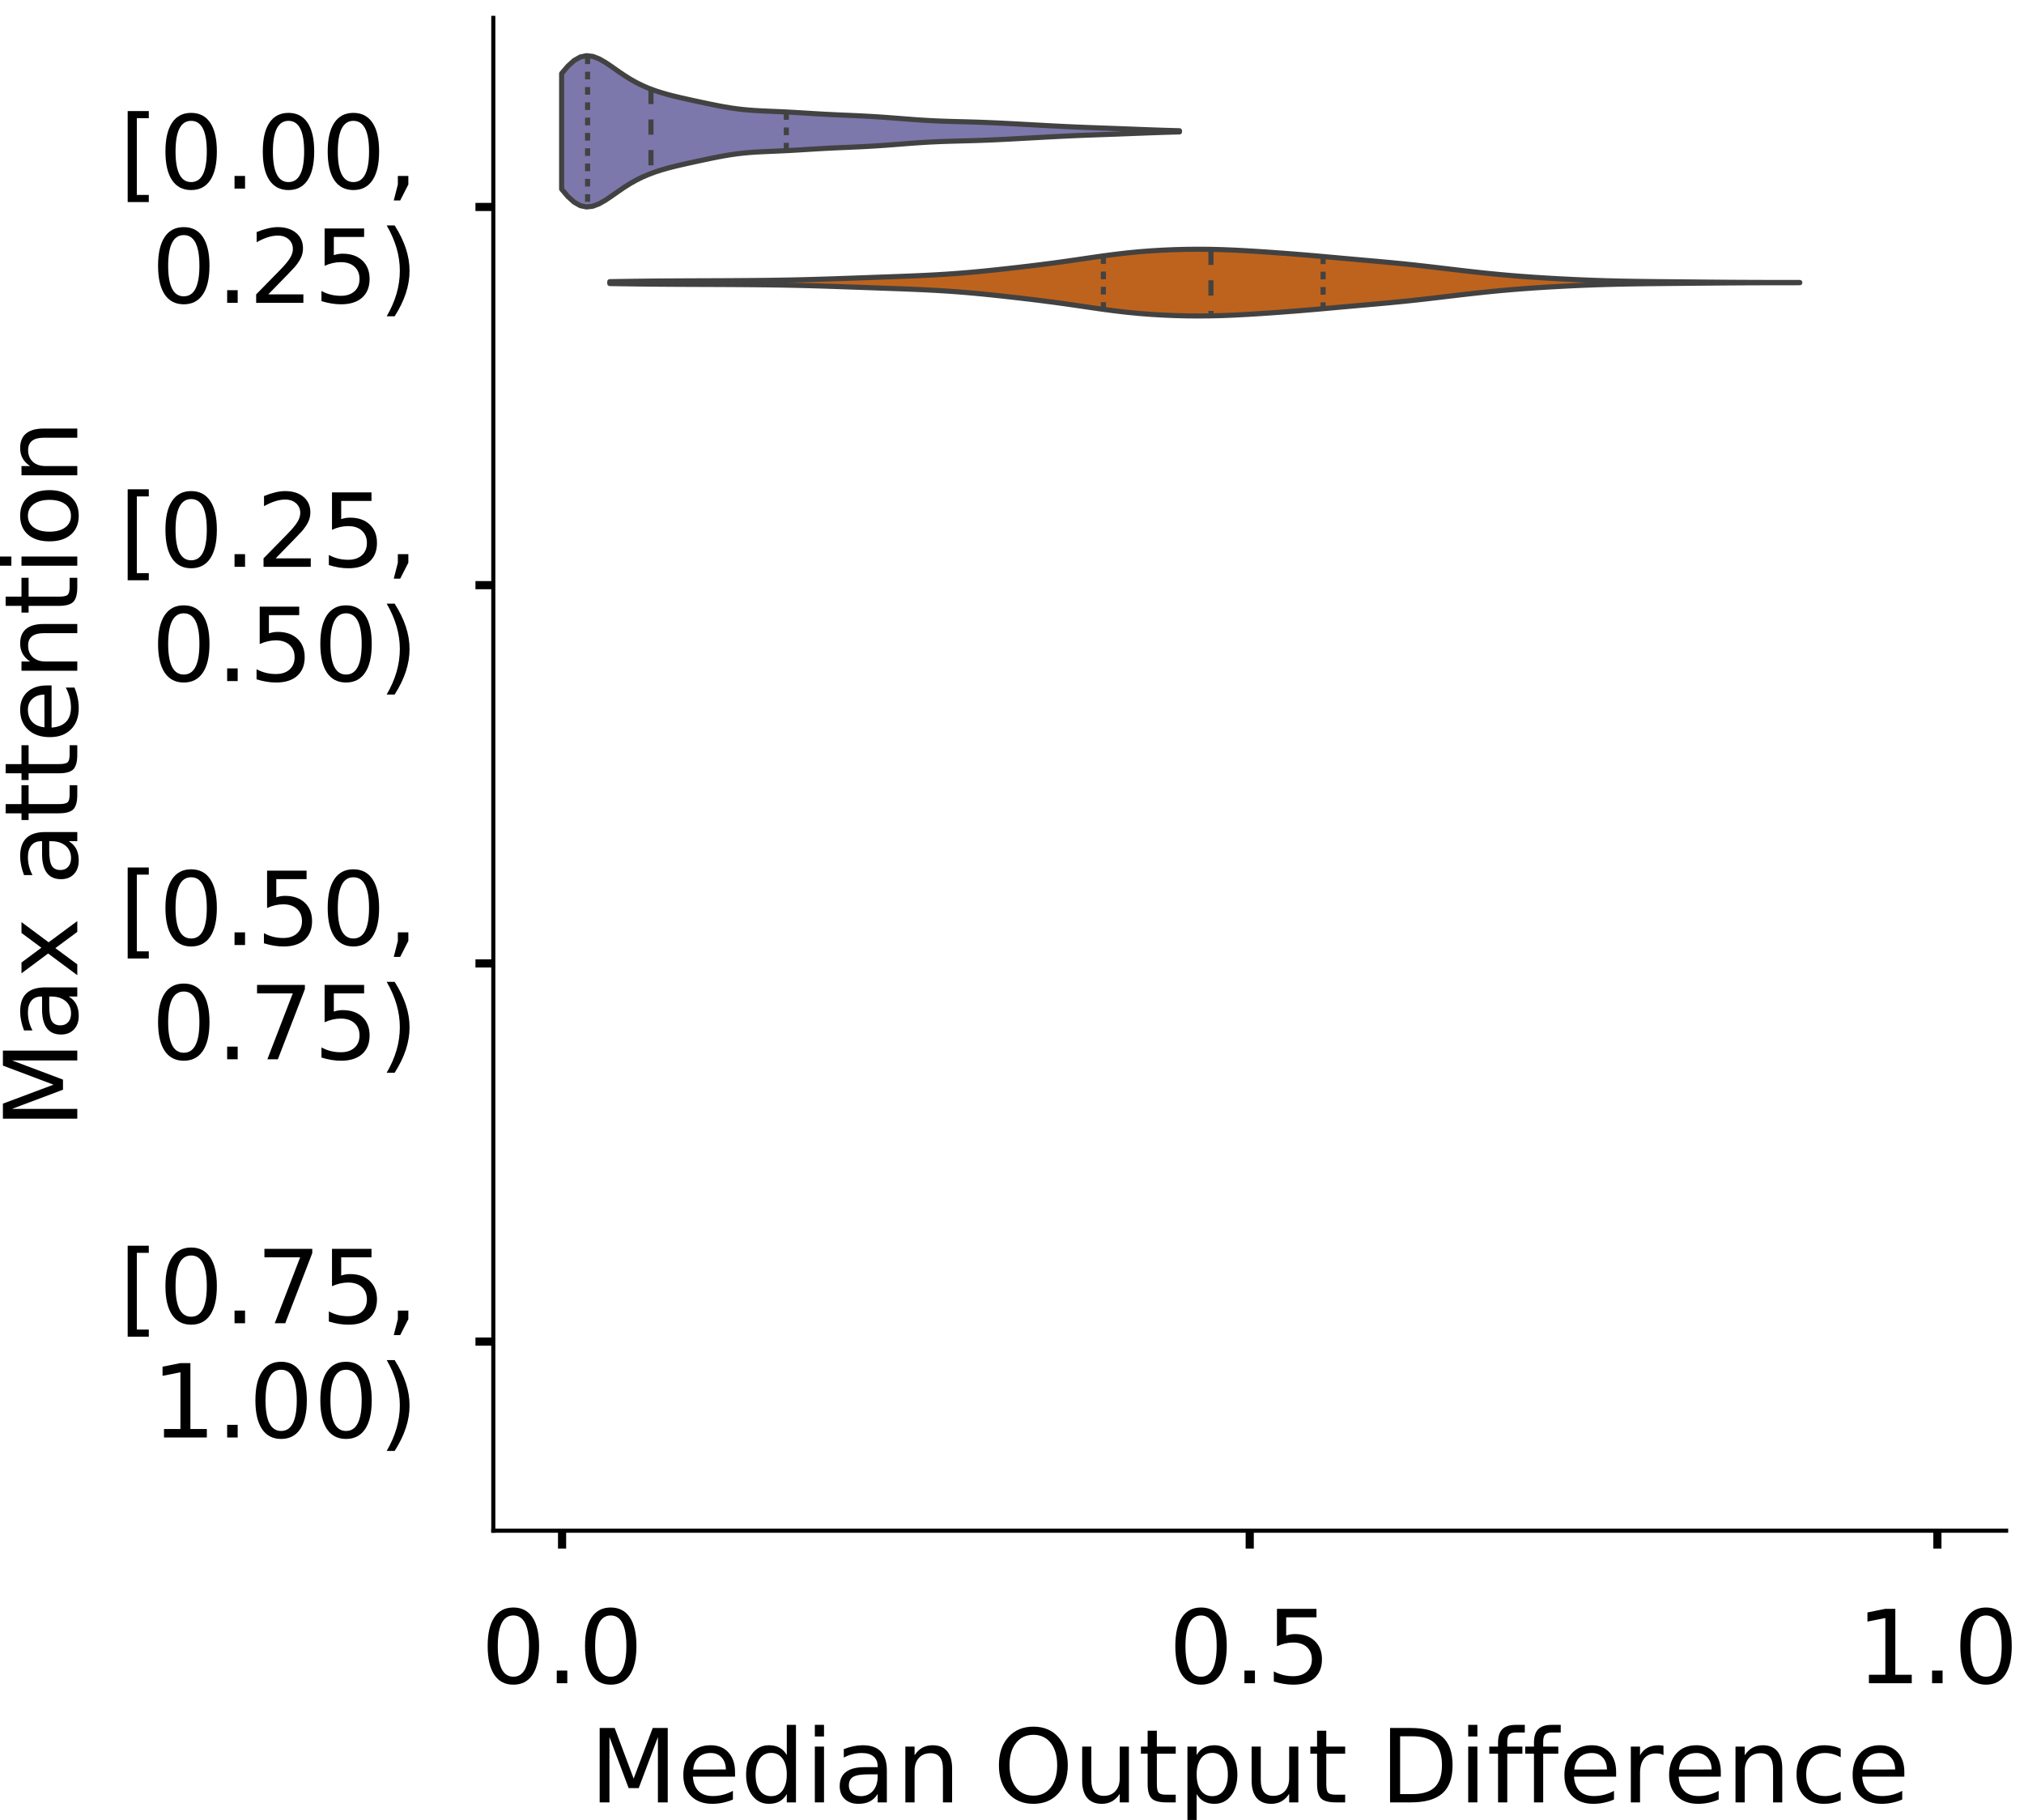 <?xml version="1.0" encoding="utf-8" standalone="no"?>
<!DOCTYPE svg PUBLIC "-//W3C//DTD SVG 1.1//EN"
  "http://www.w3.org/Graphics/SVG/1.1/DTD/svg11.dtd">
<!-- Created with matplotlib (https://matplotlib.org/) -->
<svg height="356.753pt" version="1.1" viewBox="0 0 396.753 356.753" width="396.753pt" xmlns="http://www.w3.org/2000/svg" xmlns:xlink="http://www.w3.org/1999/xlink">
 <defs>
  <style type="text/css">
*{stroke-linecap:butt;stroke-linejoin:round;}
  </style>
 </defs>
 <g id="figure_1">
  <g id="patch_1">
   <path d="M 0 356.753 
L 396.753 356.753 
L 396.753 0 
L 0 0 
z
" style="fill:#ffffff;"/>
  </g>
  <g id="axes_1">
   <g id="patch_2">
    <path d="M 96.7 300.053 
L 393.253 300.053 
L 393.253 3.5 
L 96.7 3.5 
z
" style="fill:#ffffff;"/>
   </g>
   <g id="PolyCollection_1">
    <defs>
     <path d="M 110.093 -319.686 
L 110.093 -342.338 
L 111.316 -343.787 
L 112.54 -344.894 
L 113.763 -345.584 
L 114.987 -345.839 
L 116.21 -345.694 
L 117.433 -345.224 
L 118.657 -344.528 
L 119.88 -343.706 
L 121.104 -342.845 
L 122.327 -342.01 
L 123.55 -341.239 
L 124.774 -340.551 
L 125.997 -339.95 
L 127.221 -339.427 
L 128.444 -338.974 
L 129.667 -338.579 
L 130.891 -338.228 
L 132.114 -337.912 
L 133.338 -337.62 
L 134.561 -337.343 
L 135.785 -337.074 
L 137.008 -336.81 
L 138.231 -336.549 
L 139.455 -336.293 
L 140.678 -336.048 
L 141.902 -335.82 
L 143.125 -335.615 
L 144.348 -335.438 
L 145.572 -335.293 
L 146.795 -335.178 
L 148.019 -335.089 
L 149.242 -335.02 
L 150.465 -334.964 
L 151.689 -334.912 
L 152.912 -334.859 
L 154.136 -334.801 
L 155.359 -334.736 
L 156.582 -334.665 
L 157.806 -334.589 
L 159.029 -334.513 
L 160.253 -334.44 
L 161.476 -334.37 
L 162.699 -334.307 
L 163.923 -334.249 
L 165.146 -334.194 
L 166.37 -334.142 
L 167.593 -334.088 
L 168.816 -334.031 
L 170.04 -333.967 
L 171.263 -333.896 
L 172.487 -333.817 
L 173.71 -333.731 
L 174.933 -333.64 
L 176.157 -333.544 
L 177.38 -333.448 
L 178.604 -333.355 
L 179.827 -333.267 
L 181.05 -333.187 
L 182.274 -333.116 
L 183.497 -333.057 
L 184.721 -333.007 
L 185.944 -332.965 
L 187.168 -332.93 
L 188.391 -332.898 
L 189.614 -332.866 
L 190.838 -332.831 
L 192.061 -332.791 
L 193.285 -332.746 
L 194.508 -332.695 
L 195.731 -332.64 
L 196.955 -332.579 
L 198.178 -332.516 
L 199.402 -332.451 
L 200.625 -332.385 
L 201.848 -332.318 
L 203.072 -332.251 
L 204.295 -332.184 
L 205.519 -332.117 
L 206.742 -332.053 
L 207.965 -331.99 
L 209.189 -331.931 
L 210.412 -331.875 
L 211.636 -331.823 
L 212.859 -331.774 
L 214.082 -331.728 
L 215.306 -331.684 
L 216.529 -331.641 
L 217.753 -331.597 
L 218.976 -331.552 
L 220.199 -331.506 
L 221.423 -331.459 
L 222.646 -331.412 
L 223.87 -331.365 
L 225.093 -331.319 
L 226.316 -331.275 
L 227.54 -331.234 
L 228.763 -331.195 
L 229.987 -331.16 
L 231.21 -331.128 
L 231.21 -330.895 
L 231.21 -330.895 
L 229.987 -330.864 
L 228.763 -330.829 
L 227.54 -330.79 
L 226.316 -330.748 
L 225.093 -330.704 
L 223.87 -330.658 
L 222.646 -330.612 
L 221.423 -330.564 
L 220.199 -330.517 
L 218.976 -330.471 
L 217.753 -330.427 
L 216.529 -330.383 
L 215.306 -330.339 
L 214.082 -330.295 
L 212.859 -330.25 
L 211.636 -330.201 
L 210.412 -330.149 
L 209.189 -330.093 
L 207.965 -330.034 
L 206.742 -329.971 
L 205.519 -329.906 
L 204.295 -329.84 
L 203.072 -329.773 
L 201.848 -329.706 
L 200.625 -329.639 
L 199.402 -329.573 
L 198.178 -329.507 
L 196.955 -329.444 
L 195.731 -329.384 
L 194.508 -329.328 
L 193.285 -329.277 
L 192.061 -329.232 
L 190.838 -329.193 
L 189.614 -329.158 
L 188.391 -329.126 
L 187.168 -329.094 
L 185.944 -329.058 
L 184.721 -329.017 
L 183.497 -328.967 
L 182.274 -328.907 
L 181.05 -328.837 
L 179.827 -328.757 
L 178.604 -328.669 
L 177.38 -328.575 
L 176.157 -328.479 
L 174.933 -328.384 
L 173.71 -328.292 
L 172.487 -328.206 
L 171.263 -328.127 
L 170.04 -328.056 
L 168.816 -327.993 
L 167.593 -327.935 
L 166.37 -327.882 
L 165.146 -327.829 
L 163.923 -327.775 
L 162.699 -327.717 
L 161.476 -327.653 
L 160.253 -327.584 
L 159.029 -327.51 
L 157.806 -327.434 
L 156.582 -327.359 
L 155.359 -327.288 
L 154.136 -327.223 
L 152.912 -327.164 
L 151.689 -327.111 
L 150.465 -327.06 
L 149.242 -327.003 
L 148.019 -326.935 
L 146.795 -326.846 
L 145.572 -326.731 
L 144.348 -326.585 
L 143.125 -326.409 
L 141.902 -326.204 
L 140.678 -325.976 
L 139.455 -325.731 
L 138.231 -325.475 
L 137.008 -325.214 
L 135.785 -324.949 
L 134.561 -324.68 
L 133.338 -324.403 
L 132.114 -324.111 
L 130.891 -323.795 
L 129.667 -323.445 
L 128.444 -323.049 
L 127.221 -322.596 
L 125.997 -322.074 
L 124.774 -321.472 
L 123.55 -320.784 
L 122.327 -320.014 
L 121.104 -319.178 
L 119.88 -318.317 
L 118.657 -317.495 
L 117.433 -316.799 
L 116.21 -316.329 
L 114.987 -316.184 
L 113.763 -316.439 
L 112.54 -317.13 
L 111.316 -318.236 
L 110.093 -319.686 
z
" id="m0dfe17eb3f" style="stroke:#424242;"/>
    </defs>
    <g clip-path="url(#p8aa0eefcbb)">
     <use style="fill:#7c78ab;stroke:#424242;" x="0" xlink:href="#m0dfe17eb3f" y="356.753"/>
    </g>
   </g>
   <g id="PolyCollection_2">
    <defs>
     <path d="M 119.534 -301.17 
L 119.534 -301.543 
L 121.891 -301.58 
L 124.247 -301.613 
L 126.603 -301.642 
L 128.959 -301.665 
L 131.316 -301.682 
L 133.672 -301.695 
L 136.028 -301.705 
L 138.384 -301.714 
L 140.741 -301.723 
L 143.097 -301.734 
L 145.453 -301.749 
L 147.809 -301.768 
L 150.166 -301.793 
L 152.522 -301.826 
L 154.878 -301.868 
L 157.234 -301.921 
L 159.591 -301.983 
L 161.947 -302.054 
L 164.303 -302.133 
L 166.659 -302.216 
L 169.016 -302.3 
L 171.372 -302.385 
L 173.728 -302.469 
L 176.084 -302.554 
L 178.441 -302.645 
L 180.797 -302.747 
L 183.153 -302.866 
L 185.509 -303.007 
L 187.866 -303.175 
L 190.222 -303.371 
L 192.578 -303.591 
L 194.934 -303.832 
L 197.29 -304.087 
L 199.647 -304.354 
L 202.003 -304.631 
L 204.359 -304.921 
L 206.715 -305.228 
L 209.072 -305.553 
L 211.428 -305.894 
L 213.784 -306.241 
L 216.14 -306.579 
L 218.497 -306.891 
L 220.853 -307.167 
L 223.209 -307.397 
L 225.565 -307.581 
L 227.922 -307.721 
L 230.278 -307.819 
L 232.634 -307.878 
L 234.99 -307.897 
L 237.347 -307.876 
L 239.703 -307.815 
L 242.059 -307.719 
L 244.415 -307.594 
L 246.772 -307.449 
L 249.128 -307.29 
L 251.484 -307.12 
L 253.84 -306.939 
L 256.197 -306.746 
L 258.553 -306.542 
L 260.909 -306.331 
L 263.265 -306.118 
L 265.622 -305.907 
L 267.978 -305.699 
L 270.334 -305.49 
L 272.69 -305.273 
L 275.047 -305.043 
L 277.403 -304.795 
L 279.759 -304.53 
L 282.115 -304.254 
L 284.472 -303.973 
L 286.828 -303.696 
L 289.184 -303.429 
L 291.54 -303.177 
L 293.896 -302.946 
L 296.253 -302.738 
L 298.609 -302.551 
L 300.965 -302.385 
L 303.321 -302.237 
L 305.678 -302.104 
L 308.034 -301.985 
L 310.39 -301.88 
L 312.746 -301.791 
L 315.103 -301.717 
L 317.459 -301.658 
L 319.815 -301.613 
L 322.171 -301.578 
L 324.528 -301.551 
L 326.884 -301.527 
L 329.24 -301.505 
L 331.596 -301.483 
L 333.953 -301.461 
L 336.309 -301.44 
L 338.665 -301.422 
L 341.021 -301.407 
L 343.378 -301.396 
L 345.734 -301.389 
L 348.09 -301.385 
L 350.446 -301.382 
L 352.803 -301.38 
L 352.803 -301.333 
L 352.803 -301.333 
L 350.446 -301.331 
L 348.09 -301.328 
L 345.734 -301.324 
L 343.378 -301.317 
L 341.021 -301.306 
L 338.665 -301.291 
L 336.309 -301.273 
L 333.953 -301.252 
L 331.596 -301.23 
L 329.24 -301.208 
L 326.884 -301.186 
L 324.528 -301.162 
L 322.171 -301.135 
L 319.815 -301.1 
L 317.459 -301.055 
L 315.103 -300.996 
L 312.746 -300.922 
L 310.39 -300.833 
L 308.034 -300.728 
L 305.678 -300.609 
L 303.321 -300.476 
L 300.965 -300.328 
L 298.609 -300.162 
L 296.253 -299.975 
L 293.896 -299.767 
L 291.54 -299.536 
L 289.184 -299.284 
L 286.828 -299.017 
L 284.472 -298.74 
L 282.115 -298.459 
L 279.759 -298.183 
L 277.403 -297.918 
L 275.047 -297.67 
L 272.69 -297.44 
L 270.334 -297.223 
L 267.978 -297.014 
L 265.622 -296.806 
L 263.265 -296.595 
L 260.909 -296.382 
L 258.553 -296.171 
L 256.197 -295.967 
L 253.84 -295.774 
L 251.484 -295.593 
L 249.128 -295.423 
L 246.772 -295.264 
L 244.415 -295.119 
L 242.059 -294.994 
L 239.703 -294.898 
L 237.347 -294.837 
L 234.99 -294.816 
L 232.634 -294.835 
L 230.278 -294.894 
L 227.922 -294.992 
L 225.565 -295.132 
L 223.209 -295.316 
L 220.853 -295.546 
L 218.497 -295.822 
L 216.14 -296.134 
L 213.784 -296.472 
L 211.428 -296.819 
L 209.072 -297.16 
L 206.715 -297.485 
L 204.359 -297.792 
L 202.003 -298.082 
L 199.647 -298.359 
L 197.29 -298.626 
L 194.934 -298.881 
L 192.578 -299.122 
L 190.222 -299.342 
L 187.866 -299.538 
L 185.509 -299.706 
L 183.153 -299.847 
L 180.797 -299.966 
L 178.441 -300.068 
L 176.084 -300.159 
L 173.728 -300.244 
L 171.372 -300.328 
L 169.016 -300.413 
L 166.659 -300.497 
L 164.303 -300.58 
L 161.947 -300.659 
L 159.591 -300.73 
L 157.234 -300.792 
L 154.878 -300.845 
L 152.522 -300.887 
L 150.166 -300.92 
L 147.809 -300.945 
L 145.453 -300.964 
L 143.097 -300.979 
L 140.741 -300.99 
L 138.384 -300.999 
L 136.028 -301.008 
L 133.672 -301.018 
L 131.316 -301.031 
L 128.959 -301.048 
L 126.603 -301.071 
L 124.247 -301.1 
L 121.891 -301.133 
L 119.534 -301.17 
z
" id="m25e10d0404" style="stroke:#424242;"/>
    </defs>
    <g clip-path="url(#p8aa0eefcbb)">
     <use style="fill:#be631d;stroke:#424242;" x="0" xlink:href="#m25e10d0404" y="356.753"/>
    </g>
   </g>
   <g id="patch_3">
    <path clip-path="url(#p8aa0eefcbb)" d="M 110.18 40.569 
L 110.18 40.569 
L 110.18 40.569 
L 110.18 40.569 
z
" style="fill:#7c78ab;stroke:#424242;stroke-linejoin:miter;stroke-width:0.5;"/>
   </g>
   <g id="patch_4">
    <path clip-path="url(#p8aa0eefcbb)" d="M 110.18 40.569 
L 110.18 40.569 
L 110.18 40.569 
L 110.18 40.569 
z
" style="fill:#be631d;stroke:#424242;stroke-linejoin:miter;stroke-width:0.5;"/>
   </g>
   <g id="matplotlib.axis_1">
    <g id="xtick_1">
     <g id="line2d_1">
      <defs>
       <path d="M 0 0 
L 0 3.5 
" id="m912a43542b" style="stroke:#000000;stroke-width:1.6;"/>
      </defs>
      <g>
       <use style="stroke:#000000;stroke-width:1.6;" x="110.18" xlink:href="#m912a43542b" y="300.053"/>
      </g>
     </g>
     <g id="text_1">
      <!-- 0.0 -->
      <defs>
       <path d="M 31.781 66.406 
Q 24.172 66.406 20.328 58.906 
Q 16.5 51.422 16.5 36.375 
Q 16.5 21.391 20.328 13.891 
Q 24.172 6.391 31.781 6.391 
Q 39.453 6.391 43.281 13.891 
Q 47.125 21.391 47.125 36.375 
Q 47.125 51.422 43.281 58.906 
Q 39.453 66.406 31.781 66.406 
z
M 31.781 74.219 
Q 44.047 74.219 50.516 64.516 
Q 56.984 54.828 56.984 36.375 
Q 56.984 17.969 50.516 8.266 
Q 44.047 -1.422 31.781 -1.422 
Q 19.531 -1.422 13.062 8.266 
Q 6.594 17.969 6.594 36.375 
Q 6.594 54.828 13.062 64.516 
Q 19.531 74.219 31.781 74.219 
z
" id="DejaVuSans-48"/>
       <path d="M 10.688 12.406 
L 21 12.406 
L 21 0 
L 10.688 0 
z
" id="DejaVuSans-46"/>
      </defs>
      <g transform="translate(94.277 329.95)scale(0.2 -0.2)">
       <use xlink:href="#DejaVuSans-48"/>
       <use x="63.623" xlink:href="#DejaVuSans-46"/>
       <use x="95.41" xlink:href="#DejaVuSans-48"/>
      </g>
     </g>
    </g>
    <g id="xtick_2">
     <g id="line2d_2">
      <g>
       <use style="stroke:#000000;stroke-width:1.6;" x="244.977" xlink:href="#m912a43542b" y="300.053"/>
      </g>
     </g>
     <g id="text_2">
      <!-- 0.5 -->
      <defs>
       <path d="M 10.797 72.906 
L 49.516 72.906 
L 49.516 64.594 
L 19.828 64.594 
L 19.828 46.734 
Q 21.969 47.469 24.109 47.828 
Q 26.266 48.188 28.422 48.188 
Q 40.625 48.188 47.75 41.5 
Q 54.891 34.812 54.891 23.391 
Q 54.891 11.625 47.562 5.094 
Q 40.234 -1.422 26.906 -1.422 
Q 22.312 -1.422 17.547 -0.641 
Q 12.797 0.141 7.719 1.703 
L 7.719 11.625 
Q 12.109 9.234 16.797 8.062 
Q 21.484 6.891 26.703 6.891 
Q 35.156 6.891 40.078 11.328 
Q 45.016 15.766 45.016 23.391 
Q 45.016 31 40.078 35.438 
Q 35.156 39.891 26.703 39.891 
Q 22.75 39.891 18.812 39.016 
Q 14.891 38.141 10.797 36.281 
z
" id="DejaVuSans-53"/>
      </defs>
      <g transform="translate(229.074 329.95)scale(0.2 -0.2)">
       <use xlink:href="#DejaVuSans-48"/>
       <use x="63.623" xlink:href="#DejaVuSans-46"/>
       <use x="95.41" xlink:href="#DejaVuSans-53"/>
      </g>
     </g>
    </g>
    <g id="xtick_3">
     <g id="line2d_3">
      <g>
       <use style="stroke:#000000;stroke-width:1.6;" x="379.774" xlink:href="#m912a43542b" y="300.053"/>
      </g>
     </g>
     <g id="text_3">
      <!-- 1.0 -->
      <defs>
       <path d="M 12.406 8.297 
L 28.516 8.297 
L 28.516 63.922 
L 10.984 60.406 
L 10.984 69.391 
L 28.422 72.906 
L 38.281 72.906 
L 38.281 8.297 
L 54.391 8.297 
L 54.391 0 
L 12.406 0 
z
" id="DejaVuSans-49"/>
      </defs>
      <g transform="translate(363.871 329.95)scale(0.2 -0.2)">
       <use xlink:href="#DejaVuSans-49"/>
       <use x="63.623" xlink:href="#DejaVuSans-46"/>
       <use x="95.41" xlink:href="#DejaVuSans-48"/>
      </g>
     </g>
    </g>
    <g id="text_4">
     <!-- Median Output Difference -->
     <defs>
      <path d="M 9.812 72.906 
L 24.516 72.906 
L 43.109 23.297 
L 61.812 72.906 
L 76.516 72.906 
L 76.516 0 
L 66.891 0 
L 66.891 64.016 
L 48.094 14.016 
L 38.188 14.016 
L 19.391 64.016 
L 19.391 0 
L 9.812 0 
z
" id="DejaVuSans-77"/>
      <path d="M 56.203 29.594 
L 56.203 25.203 
L 14.891 25.203 
Q 15.484 15.922 20.484 11.062 
Q 25.484 6.203 34.422 6.203 
Q 39.594 6.203 44.453 7.469 
Q 49.312 8.734 54.109 11.281 
L 54.109 2.781 
Q 49.266 0.734 44.188 -0.344 
Q 39.109 -1.422 33.891 -1.422 
Q 20.797 -1.422 13.156 6.188 
Q 5.516 13.812 5.516 26.812 
Q 5.516 40.234 12.766 48.109 
Q 20.016 56 32.328 56 
Q 43.359 56 49.781 48.891 
Q 56.203 41.797 56.203 29.594 
z
M 47.219 32.234 
Q 47.125 39.594 43.094 43.984 
Q 39.062 48.391 32.422 48.391 
Q 24.906 48.391 20.391 44.141 
Q 15.875 39.891 15.188 32.172 
z
" id="DejaVuSans-101"/>
      <path d="M 45.406 46.391 
L 45.406 75.984 
L 54.391 75.984 
L 54.391 0 
L 45.406 0 
L 45.406 8.203 
Q 42.578 3.328 38.25 0.953 
Q 33.938 -1.422 27.875 -1.422 
Q 17.969 -1.422 11.734 6.484 
Q 5.516 14.406 5.516 27.297 
Q 5.516 40.188 11.734 48.094 
Q 17.969 56 27.875 56 
Q 33.938 56 38.25 53.625 
Q 42.578 51.266 45.406 46.391 
z
M 14.797 27.297 
Q 14.797 17.391 18.875 11.75 
Q 22.953 6.109 30.078 6.109 
Q 37.203 6.109 41.297 11.75 
Q 45.406 17.391 45.406 27.297 
Q 45.406 37.203 41.297 42.844 
Q 37.203 48.484 30.078 48.484 
Q 22.953 48.484 18.875 42.844 
Q 14.797 37.203 14.797 27.297 
z
" id="DejaVuSans-100"/>
      <path d="M 9.422 54.688 
L 18.406 54.688 
L 18.406 0 
L 9.422 0 
z
M 9.422 75.984 
L 18.406 75.984 
L 18.406 64.594 
L 9.422 64.594 
z
" id="DejaVuSans-105"/>
      <path d="M 34.281 27.484 
Q 23.391 27.484 19.188 25 
Q 14.984 22.516 14.984 16.5 
Q 14.984 11.719 18.141 8.906 
Q 21.297 6.109 26.703 6.109 
Q 34.188 6.109 38.703 11.406 
Q 43.219 16.703 43.219 25.484 
L 43.219 27.484 
z
M 52.203 31.203 
L 52.203 0 
L 43.219 0 
L 43.219 8.297 
Q 40.141 3.328 35.547 0.953 
Q 30.953 -1.422 24.312 -1.422 
Q 15.922 -1.422 10.953 3.297 
Q 6 8.016 6 15.922 
Q 6 25.141 12.172 29.828 
Q 18.359 34.516 30.609 34.516 
L 43.219 34.516 
L 43.219 35.406 
Q 43.219 41.609 39.141 45 
Q 35.062 48.391 27.688 48.391 
Q 23 48.391 18.547 47.266 
Q 14.109 46.141 10.016 43.891 
L 10.016 52.203 
Q 14.938 54.109 19.578 55.047 
Q 24.219 56 28.609 56 
Q 40.484 56 46.344 49.844 
Q 52.203 43.703 52.203 31.203 
z
" id="DejaVuSans-97"/>
      <path d="M 54.891 33.016 
L 54.891 0 
L 45.906 0 
L 45.906 32.719 
Q 45.906 40.484 42.875 44.328 
Q 39.844 48.188 33.797 48.188 
Q 26.516 48.188 22.312 43.547 
Q 18.109 38.922 18.109 30.906 
L 18.109 0 
L 9.078 0 
L 9.078 54.688 
L 18.109 54.688 
L 18.109 46.188 
Q 21.344 51.125 25.703 53.562 
Q 30.078 56 35.797 56 
Q 45.219 56 50.047 50.172 
Q 54.891 44.344 54.891 33.016 
z
" id="DejaVuSans-110"/>
      <path id="DejaVuSans-32"/>
      <path d="M 39.406 66.219 
Q 28.656 66.219 22.328 58.203 
Q 16.016 50.203 16.016 36.375 
Q 16.016 22.609 22.328 14.594 
Q 28.656 6.594 39.406 6.594 
Q 50.141 6.594 56.422 14.594 
Q 62.703 22.609 62.703 36.375 
Q 62.703 50.203 56.422 58.203 
Q 50.141 66.219 39.406 66.219 
z
M 39.406 74.219 
Q 54.734 74.219 63.906 63.938 
Q 73.094 53.656 73.094 36.375 
Q 73.094 19.141 63.906 8.859 
Q 54.734 -1.422 39.406 -1.422 
Q 24.031 -1.422 14.812 8.828 
Q 5.609 19.094 5.609 36.375 
Q 5.609 53.656 14.812 63.938 
Q 24.031 74.219 39.406 74.219 
z
" id="DejaVuSans-79"/>
      <path d="M 8.5 21.578 
L 8.5 54.688 
L 17.484 54.688 
L 17.484 21.922 
Q 17.484 14.156 20.5 10.266 
Q 23.531 6.391 29.594 6.391 
Q 36.859 6.391 41.078 11.031 
Q 45.312 15.672 45.312 23.688 
L 45.312 54.688 
L 54.297 54.688 
L 54.297 0 
L 45.312 0 
L 45.312 8.406 
Q 42.047 3.422 37.719 1 
Q 33.406 -1.422 27.688 -1.422 
Q 18.266 -1.422 13.375 4.438 
Q 8.5 10.297 8.5 21.578 
z
M 31.109 56 
z
" id="DejaVuSans-117"/>
      <path d="M 18.312 70.219 
L 18.312 54.688 
L 36.812 54.688 
L 36.812 47.703 
L 18.312 47.703 
L 18.312 18.016 
Q 18.312 11.328 20.141 9.422 
Q 21.969 7.516 27.594 7.516 
L 36.812 7.516 
L 36.812 0 
L 27.594 0 
Q 17.188 0 13.234 3.875 
Q 9.281 7.766 9.281 18.016 
L 9.281 47.703 
L 2.688 47.703 
L 2.688 54.688 
L 9.281 54.688 
L 9.281 70.219 
z
" id="DejaVuSans-116"/>
      <path d="M 18.109 8.203 
L 18.109 -20.797 
L 9.078 -20.797 
L 9.078 54.688 
L 18.109 54.688 
L 18.109 46.391 
Q 20.953 51.266 25.266 53.625 
Q 29.594 56 35.594 56 
Q 45.562 56 51.781 48.094 
Q 58.016 40.188 58.016 27.297 
Q 58.016 14.406 51.781 6.484 
Q 45.562 -1.422 35.594 -1.422 
Q 29.594 -1.422 25.266 0.953 
Q 20.953 3.328 18.109 8.203 
z
M 48.688 27.297 
Q 48.688 37.203 44.609 42.844 
Q 40.531 48.484 33.406 48.484 
Q 26.266 48.484 22.188 42.844 
Q 18.109 37.203 18.109 27.297 
Q 18.109 17.391 22.188 11.75 
Q 26.266 6.109 33.406 6.109 
Q 40.531 6.109 44.609 11.75 
Q 48.688 17.391 48.688 27.297 
z
" id="DejaVuSans-112"/>
      <path d="M 19.672 64.797 
L 19.672 8.109 
L 31.594 8.109 
Q 46.688 8.109 53.688 14.938 
Q 60.688 21.781 60.688 36.531 
Q 60.688 51.172 53.688 57.984 
Q 46.688 64.797 31.594 64.797 
z
M 9.812 72.906 
L 30.078 72.906 
Q 51.266 72.906 61.172 64.094 
Q 71.094 55.281 71.094 36.531 
Q 71.094 17.672 61.125 8.828 
Q 51.172 0 30.078 0 
L 9.812 0 
z
" id="DejaVuSans-68"/>
      <path d="M 37.109 75.984 
L 37.109 68.5 
L 28.516 68.5 
Q 23.688 68.5 21.797 66.547 
Q 19.922 64.594 19.922 59.516 
L 19.922 54.688 
L 34.719 54.688 
L 34.719 47.703 
L 19.922 47.703 
L 19.922 0 
L 10.891 0 
L 10.891 47.703 
L 2.297 47.703 
L 2.297 54.688 
L 10.891 54.688 
L 10.891 58.5 
Q 10.891 67.625 15.141 71.797 
Q 19.391 75.984 28.609 75.984 
z
" id="DejaVuSans-102"/>
      <path d="M 41.109 46.297 
Q 39.594 47.172 37.812 47.578 
Q 36.031 48 33.891 48 
Q 26.266 48 22.188 43.047 
Q 18.109 38.094 18.109 28.812 
L 18.109 0 
L 9.078 0 
L 9.078 54.688 
L 18.109 54.688 
L 18.109 46.188 
Q 20.953 51.172 25.484 53.578 
Q 30.031 56 36.531 56 
Q 37.453 56 38.578 55.875 
Q 39.703 55.766 41.062 55.516 
z
" id="DejaVuSans-114"/>
      <path d="M 48.781 52.594 
L 48.781 44.188 
Q 44.969 46.297 41.141 47.344 
Q 37.312 48.391 33.406 48.391 
Q 24.656 48.391 19.812 42.844 
Q 14.984 37.312 14.984 27.297 
Q 14.984 17.281 19.812 11.734 
Q 24.656 6.203 33.406 6.203 
Q 37.312 6.203 41.141 7.25 
Q 44.969 8.297 48.781 10.406 
L 48.781 2.094 
Q 45.016 0.344 40.984 -0.531 
Q 36.969 -1.422 32.422 -1.422 
Q 20.062 -1.422 12.781 6.344 
Q 5.516 14.109 5.516 27.297 
Q 5.516 40.672 12.859 48.328 
Q 20.219 56 33.016 56 
Q 37.156 56 41.109 55.141 
Q 45.062 54.297 48.781 52.594 
z
" id="DejaVuSans-99"/>
     </defs>
     <g transform="translate(115.589 353.306)scale(0.2 -0.2)">
      <use xlink:href="#DejaVuSans-77"/>
      <use x="86.279" xlink:href="#DejaVuSans-101"/>
      <use x="147.803" xlink:href="#DejaVuSans-100"/>
      <use x="211.279" xlink:href="#DejaVuSans-105"/>
      <use x="239.062" xlink:href="#DejaVuSans-97"/>
      <use x="300.342" xlink:href="#DejaVuSans-110"/>
      <use x="363.721" xlink:href="#DejaVuSans-32"/>
      <use x="395.508" xlink:href="#DejaVuSans-79"/>
      <use x="474.219" xlink:href="#DejaVuSans-117"/>
      <use x="537.598" xlink:href="#DejaVuSans-116"/>
      <use x="576.807" xlink:href="#DejaVuSans-112"/>
      <use x="640.283" xlink:href="#DejaVuSans-117"/>
      <use x="703.662" xlink:href="#DejaVuSans-116"/>
      <use x="742.871" xlink:href="#DejaVuSans-32"/>
      <use x="774.658" xlink:href="#DejaVuSans-68"/>
      <use x="851.66" xlink:href="#DejaVuSans-105"/>
      <use x="879.443" xlink:href="#DejaVuSans-102"/>
      <use x="914.648" xlink:href="#DejaVuSans-102"/>
      <use x="949.854" xlink:href="#DejaVuSans-101"/>
      <use x="1011.377" xlink:href="#DejaVuSans-114"/>
      <use x="1052.459" xlink:href="#DejaVuSans-101"/>
      <use x="1113.982" xlink:href="#DejaVuSans-110"/>
      <use x="1177.361" xlink:href="#DejaVuSans-99"/>
      <use x="1232.342" xlink:href="#DejaVuSans-101"/>
     </g>
    </g>
   </g>
   <g id="matplotlib.axis_2">
    <g id="ytick_1">
     <g id="line2d_4">
      <defs>
       <path d="M 0 0 
L -3.5 0 
" id="mb3e0cb5ec1" style="stroke:#000000;stroke-width:1.6;"/>
      </defs>
      <g>
       <use style="stroke:#000000;stroke-width:1.6;" x="96.7" xlink:href="#mb3e0cb5ec1" y="40.569"/>
      </g>
     </g>
     <g id="text_5">
      <!-- [0.00, -->
      <defs>
       <path d="M 8.594 75.984 
L 29.297 75.984 
L 29.297 69 
L 17.578 69 
L 17.578 -6.203 
L 29.297 -6.203 
L 29.297 -13.188 
L 8.594 -13.188 
z
" id="DejaVuSans-91"/>
       <path d="M 11.719 12.406 
L 22.016 12.406 
L 22.016 4 
L 14.016 -11.625 
L 7.719 -11.625 
L 11.719 4 
z
" id="DejaVuSans-44"/>
      </defs>
      <g transform="translate(23.309 36.97)scale(0.2 -0.2)">
       <use xlink:href="#DejaVuSans-91"/>
       <use x="39.014" xlink:href="#DejaVuSans-48"/>
       <use x="102.637" xlink:href="#DejaVuSans-46"/>
       <use x="134.424" xlink:href="#DejaVuSans-48"/>
       <use x="198.047" xlink:href="#DejaVuSans-48"/>
       <use x="261.67" xlink:href="#DejaVuSans-44"/>
      </g>
      <!-- 0.25) -->
      <defs>
       <path d="M 19.188 8.297 
L 53.609 8.297 
L 53.609 0 
L 7.328 0 
L 7.328 8.297 
Q 12.938 14.109 22.625 23.891 
Q 32.328 33.688 34.812 36.531 
Q 39.547 41.844 41.422 45.531 
Q 43.312 49.219 43.312 52.781 
Q 43.312 58.594 39.234 62.25 
Q 35.156 65.922 28.609 65.922 
Q 23.969 65.922 18.812 64.312 
Q 13.672 62.703 7.812 59.422 
L 7.812 69.391 
Q 13.766 71.781 18.938 73 
Q 24.125 74.219 28.422 74.219 
Q 39.75 74.219 46.484 68.547 
Q 53.219 62.891 53.219 53.422 
Q 53.219 48.922 51.531 44.891 
Q 49.859 40.875 45.406 35.406 
Q 44.188 33.984 37.641 27.219 
Q 31.109 20.453 19.188 8.297 
z
" id="DejaVuSans-50"/>
       <path d="M 8.016 75.875 
L 15.828 75.875 
Q 23.141 64.359 26.781 53.312 
Q 30.422 42.281 30.422 31.391 
Q 30.422 20.453 26.781 9.375 
Q 23.141 -1.703 15.828 -13.188 
L 8.016 -13.188 
Q 14.5 -2 17.703 9.062 
Q 20.906 20.125 20.906 31.391 
Q 20.906 42.672 17.703 53.656 
Q 14.5 64.656 8.016 75.875 
z
" id="DejaVuSans-41"/>
      </defs>
      <g transform="translate(29.666 59.365)scale(0.2 -0.2)">
       <use xlink:href="#DejaVuSans-48"/>
       <use x="63.623" xlink:href="#DejaVuSans-46"/>
       <use x="95.41" xlink:href="#DejaVuSans-50"/>
       <use x="159.033" xlink:href="#DejaVuSans-53"/>
       <use x="222.656" xlink:href="#DejaVuSans-41"/>
      </g>
     </g>
    </g>
    <g id="ytick_2">
     <g id="line2d_5">
      <g>
       <use style="stroke:#000000;stroke-width:1.6;" x="96.7" xlink:href="#mb3e0cb5ec1" y="114.707"/>
      </g>
     </g>
     <g id="text_6">
      <!-- [0.25, -->
      <g transform="translate(23.309 111.108)scale(0.2 -0.2)">
       <use xlink:href="#DejaVuSans-91"/>
       <use x="39.014" xlink:href="#DejaVuSans-48"/>
       <use x="102.637" xlink:href="#DejaVuSans-46"/>
       <use x="134.424" xlink:href="#DejaVuSans-50"/>
       <use x="198.047" xlink:href="#DejaVuSans-53"/>
       <use x="261.67" xlink:href="#DejaVuSans-44"/>
      </g>
      <!-- 0.50) -->
      <g transform="translate(29.666 133.504)scale(0.2 -0.2)">
       <use xlink:href="#DejaVuSans-48"/>
       <use x="63.623" xlink:href="#DejaVuSans-46"/>
       <use x="95.41" xlink:href="#DejaVuSans-53"/>
       <use x="159.033" xlink:href="#DejaVuSans-48"/>
       <use x="222.656" xlink:href="#DejaVuSans-41"/>
      </g>
     </g>
    </g>
    <g id="ytick_3">
     <g id="line2d_6">
      <g>
       <use style="stroke:#000000;stroke-width:1.6;" x="96.7" xlink:href="#mb3e0cb5ec1" y="188.846"/>
      </g>
     </g>
     <g id="text_7">
      <!-- [0.50, -->
      <g transform="translate(23.309 185.246)scale(0.2 -0.2)">
       <use xlink:href="#DejaVuSans-91"/>
       <use x="39.014" xlink:href="#DejaVuSans-48"/>
       <use x="102.637" xlink:href="#DejaVuSans-46"/>
       <use x="134.424" xlink:href="#DejaVuSans-53"/>
       <use x="198.047" xlink:href="#DejaVuSans-48"/>
       <use x="261.67" xlink:href="#DejaVuSans-44"/>
      </g>
      <!-- 0.75) -->
      <defs>
       <path d="M 8.203 72.906 
L 55.078 72.906 
L 55.078 68.703 
L 28.609 0 
L 18.312 0 
L 43.219 64.594 
L 8.203 64.594 
z
" id="DejaVuSans-55"/>
      </defs>
      <g transform="translate(29.666 207.642)scale(0.2 -0.2)">
       <use xlink:href="#DejaVuSans-48"/>
       <use x="63.623" xlink:href="#DejaVuSans-46"/>
       <use x="95.41" xlink:href="#DejaVuSans-55"/>
       <use x="159.033" xlink:href="#DejaVuSans-53"/>
       <use x="222.656" xlink:href="#DejaVuSans-41"/>
      </g>
     </g>
    </g>
    <g id="ytick_4">
     <g id="line2d_7">
      <g>
       <use style="stroke:#000000;stroke-width:1.6;" x="96.7" xlink:href="#mb3e0cb5ec1" y="262.984"/>
      </g>
     </g>
     <g id="text_8">
      <!-- [0.75, -->
      <g transform="translate(23.309 259.385)scale(0.2 -0.2)">
       <use xlink:href="#DejaVuSans-91"/>
       <use x="39.014" xlink:href="#DejaVuSans-48"/>
       <use x="102.637" xlink:href="#DejaVuSans-46"/>
       <use x="134.424" xlink:href="#DejaVuSans-55"/>
       <use x="198.047" xlink:href="#DejaVuSans-53"/>
       <use x="261.67" xlink:href="#DejaVuSans-44"/>
      </g>
      <!-- 1.00) -->
      <g transform="translate(29.666 281.78)scale(0.2 -0.2)">
       <use xlink:href="#DejaVuSans-49"/>
       <use x="63.623" xlink:href="#DejaVuSans-46"/>
       <use x="95.41" xlink:href="#DejaVuSans-48"/>
       <use x="159.033" xlink:href="#DejaVuSans-48"/>
       <use x="222.656" xlink:href="#DejaVuSans-41"/>
      </g>
     </g>
    </g>
    <g id="text_9">
     <!-- Max attention -->
     <defs>
      <path d="M 54.891 54.688 
L 35.109 28.078 
L 55.906 0 
L 45.312 0 
L 29.391 21.484 
L 13.484 0 
L 2.875 0 
L 24.125 28.609 
L 4.688 54.688 
L 15.281 54.688 
L 29.781 35.203 
L 44.281 54.688 
z
" id="DejaVuSans-120"/>
      <path d="M 30.609 48.391 
Q 23.391 48.391 19.188 42.75 
Q 14.984 37.109 14.984 27.297 
Q 14.984 17.484 19.156 11.844 
Q 23.344 6.203 30.609 6.203 
Q 37.797 6.203 41.984 11.859 
Q 46.188 17.531 46.188 27.297 
Q 46.188 37.016 41.984 42.703 
Q 37.797 48.391 30.609 48.391 
z
M 30.609 56 
Q 42.328 56 49.016 48.375 
Q 55.719 40.766 55.719 27.297 
Q 55.719 13.875 49.016 6.219 
Q 42.328 -1.422 30.609 -1.422 
Q 18.844 -1.422 12.172 6.219 
Q 5.516 13.875 5.516 27.297 
Q 5.516 40.766 12.172 48.375 
Q 18.844 56 30.609 56 
z
" id="DejaVuSans-111"/>
     </defs>
     <g transform="translate(15.15 221.244)rotate(-90)scale(0.2 -0.2)">
      <use xlink:href="#DejaVuSans-77"/>
      <use x="86.279" xlink:href="#DejaVuSans-97"/>
      <use x="147.559" xlink:href="#DejaVuSans-120"/>
      <use x="206.738" xlink:href="#DejaVuSans-32"/>
      <use x="238.525" xlink:href="#DejaVuSans-97"/>
      <use x="299.805" xlink:href="#DejaVuSans-116"/>
      <use x="339.014" xlink:href="#DejaVuSans-116"/>
      <use x="378.223" xlink:href="#DejaVuSans-101"/>
      <use x="439.746" xlink:href="#DejaVuSans-110"/>
      <use x="503.125" xlink:href="#DejaVuSans-116"/>
      <use x="542.334" xlink:href="#DejaVuSans-105"/>
      <use x="570.117" xlink:href="#DejaVuSans-111"/>
      <use x="631.299" xlink:href="#DejaVuSans-110"/>
     </g>
    </g>
   </g>
   <g id="line2d_8">
    <path clip-path="url(#p8aa0eefcbb)" d="M 115.183 11.062 
L 115.183 40.421 
" style="fill:none;stroke:#424242;stroke-dasharray:1.5,1.5;stroke-dashoffset:0;"/>
   </g>
   <g id="line2d_9">
    <path clip-path="url(#p8aa0eefcbb)" d="M 127.607 17.41 
L 127.607 34.073 
" style="fill:none;stroke:#424242;stroke-dasharray:3,3;stroke-dashoffset:0;"/>
   </g>
   <g id="line2d_10">
    <path clip-path="url(#p8aa0eefcbb)" d="M 154.137 21.99 
L 154.137 29.493 
" style="fill:none;stroke:#424242;stroke-dasharray:1.5,1.5;stroke-dashoffset:0;"/>
   </g>
   <g id="line2d_11">
    <path clip-path="url(#p8aa0eefcbb)" d="M 216.293 50.227 
L 216.293 60.567 
" style="fill:none;stroke:#424242;stroke-dasharray:1.5,1.5;stroke-dashoffset:0;"/>
   </g>
   <g id="line2d_12">
    <path clip-path="url(#p8aa0eefcbb)" d="M 237.375 48.942 
L 237.375 61.851 
" style="fill:none;stroke:#424242;stroke-dasharray:3,3;stroke-dashoffset:0;"/>
   </g>
   <g id="line2d_13">
    <path clip-path="url(#p8aa0eefcbb)" d="M 259.36 50.263 
L 259.36 60.531 
" style="fill:none;stroke:#424242;stroke-dasharray:1.5,1.5;stroke-dashoffset:0;"/>
   </g>
   <g id="patch_5">
    <path d="M 96.7 300.053 
L 96.7 3.5 
" style="fill:none;stroke:#000000;stroke-linecap:square;stroke-linejoin:miter;stroke-width:0.8;"/>
   </g>
   <g id="patch_6">
    <path d="M 96.7 300.053 
L 393.253 300.053 
" style="fill:none;stroke:#000000;stroke-linecap:square;stroke-linejoin:miter;stroke-width:0.8;"/>
   </g>
  </g>
 </g>
 <defs>
  <clipPath id="p8aa0eefcbb">
   <rect height="296.553" width="296.553" x="96.7" y="3.5"/>
  </clipPath>
 </defs>
</svg>
